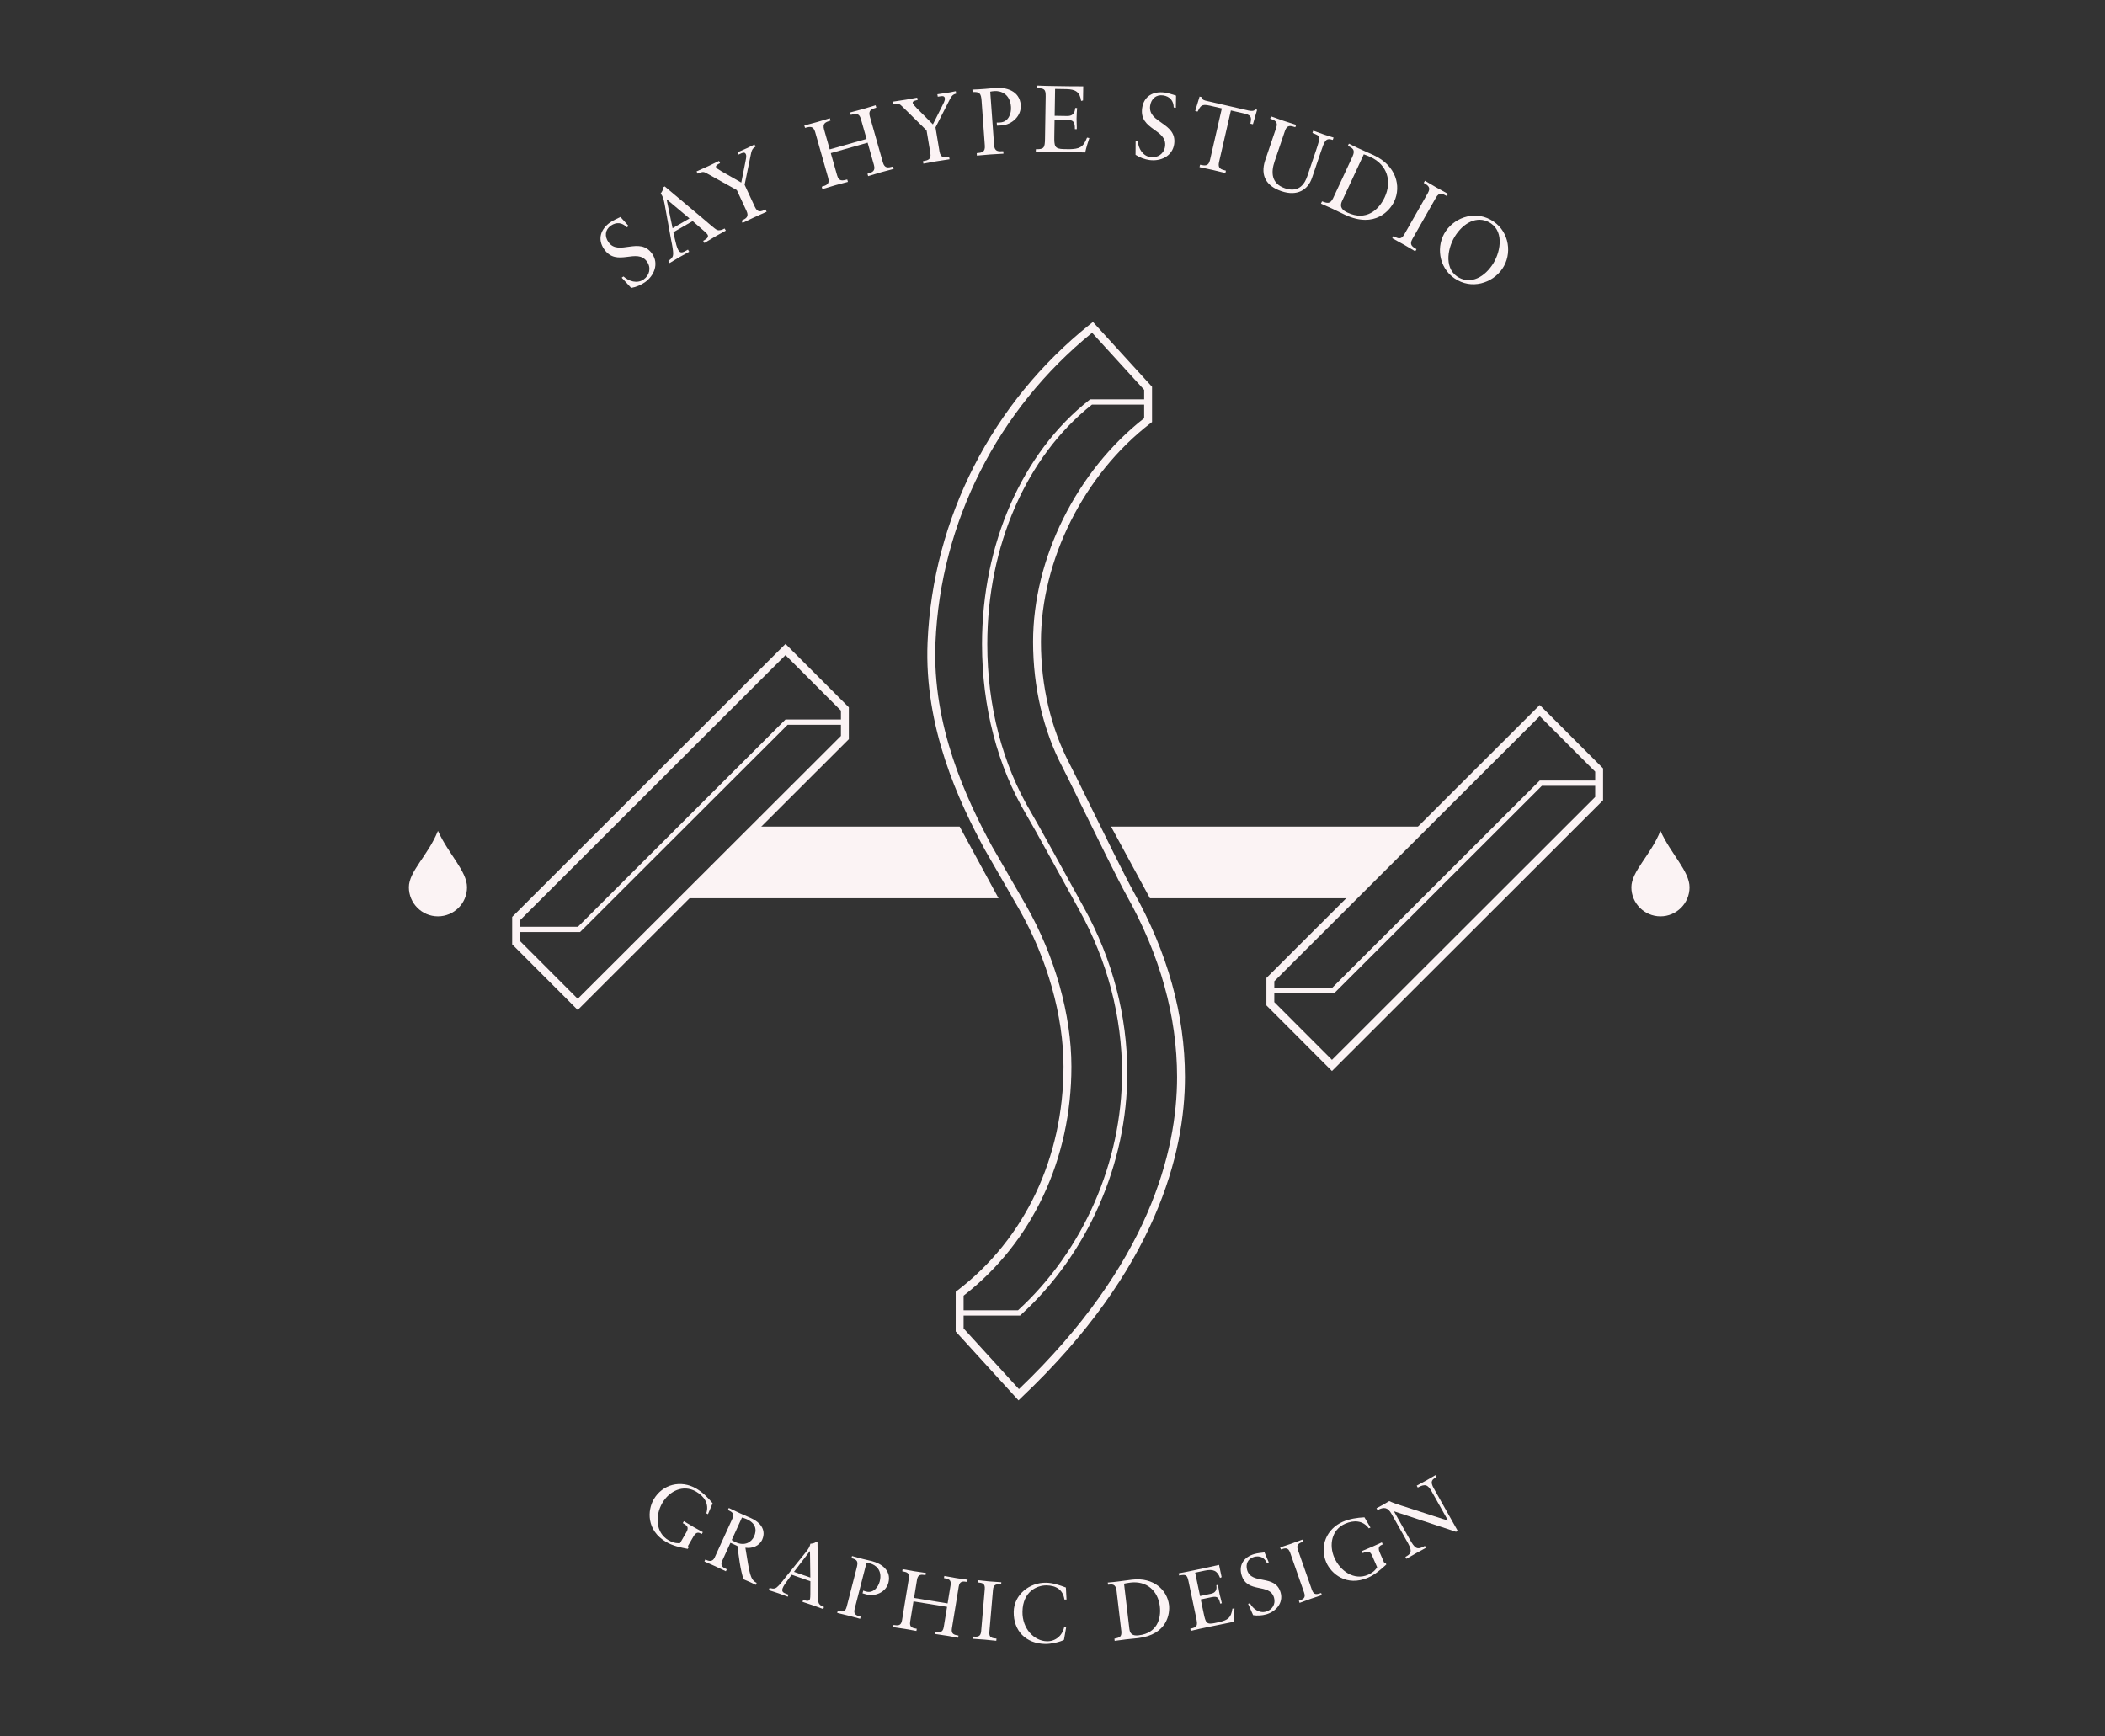 <?xml version="1.0" encoding="utf-8"?>
<!-- Generator: Adobe Illustrator 16.0.0, SVG Export Plug-In . SVG Version: 6.00 Build 0)  -->
<!DOCTYPE svg PUBLIC "-//W3C//DTD SVG 1.1//EN" "http://www.w3.org/Graphics/SVG/1.1/DTD/svg11.dtd">
<svg version="1.1" id="Calque_1" xmlns="http://www.w3.org/2000/svg" xmlns:xlink="http://www.w3.org/1999/xlink" x="0px" y="0px"
	 width="400px" height="330px" viewBox="0 0 400 330" enable-background="new 0 0 400 330" xml:space="preserve">
<rect x="0" y="0" width="400" height="330" fill="#333333" stroke="none"/>
<g>
	<path fill="#FBF3F4" d="M193.54,266.132l-11.938-13.092l0.002-7.541l0.295-0.226c12.834-9.795,20.195-25.312,20.195-42.571
		c0-9.595-3.07-20.488-8.423-29.892l-6.47-11.224c-5.027-9.256-11.62-23.403-10.943-39.509
		c0.994-23.561,12.249-45.593,30.881-60.448l0.549-0.438l11.229,12.313v6.702l-0.293,0.225c-12.647,9.732-20.82,26.033-20.82,41.528
		c0,8.395,1.889,16.431,5.463,23.239c0.488,0.93,1.85,3.696,3.567,7.198c2.979,6.069,7.062,14.378,8.537,17.013
		c6.503,11.604,9.801,23.475,9.801,35.277c0,14.383-5.392,36.623-31.08,60.914L193.54,266.132z M183.104,252.46l10.515,11.531
		c24.822-23.72,30.057-45.314,30.057-59.298c0-11.547-3.232-23.17-9.609-34.549c-1.491-2.666-5.586-11-8.572-17.083
		c-1.646-3.354-3.07-6.25-3.551-7.163c-3.688-7.022-5.636-15.3-5.636-23.937c0-15.824,8.276-32.458,21.113-42.49v-5.384
		l-9.891-10.844c-17.965,14.577-28.806,36.004-29.771,58.899c-0.662,15.734,5.82,29.629,10.753,38.713l6.463,11.208
		c5.479,9.625,8.622,20.791,8.622,30.639c0,17.599-7.463,33.441-20.491,43.535L183.104,252.46z"/>
</g>
<g>
	<path fill="#FBF3F4" d="M193.834,250.011h-11.48v-1h11.094c12.383-11.311,19.769-28.167,19.769-45.135
		c0-10.608-2.783-21.255-8.051-30.788l-1.092-1.982c-2.506-4.558-7.719-14.041-9.002-16.194c-5.536-9.315-8.465-20.553-8.465-32.5
		c0-19.033,7.63-36.383,20.411-46.411l0.135-0.106h10.508v1H207.5c-12.458,9.856-19.893,26.856-19.893,45.518
		c0,11.767,2.878,22.829,8.324,31.989c1.292,2.171,6.51,11.667,9.021,16.227l1.089,1.979c5.35,9.683,8.176,20.496,8.176,31.271
		c0,17.312-7.564,34.509-20.237,46.005L193.834,250.011z"/>
</g>
<g>
	<g>
		<path fill="#FBF3F4" d="M109.78,191.939l-12.453-12.474v-5.214l51.938-51.878l12.035,12.05l-0.002,6.057L109.78,191.939z
			 M98.825,178.848l10.954,10.971l50.018-49.957l0.002-4.814l-10.536-10.549l-50.438,50.378V178.848z"/>
	</g>
	<g>
		<polygon fill="#FBF3F4" points="110.228,177.131 98.632,177.131 98.632,176.131 109.814,176.131 149.261,136.735 159.879,136.735 
			159.879,137.735 149.675,137.735 		"/>
	</g>
</g>
<g>
	<g>
		<path fill="#FBF3F4" d="M253.104,203.543l-12.455-12.471v-5.215l51.94-51.877l12.034,12.05l-0.004,6.057L253.104,203.543z
			 M242.146,190.451l10.957,10.971l50.018-49.957l0.004-4.814l-10.536-10.549L242.15,186.48L242.146,190.451L242.146,190.451z"/>
	</g>
	<g>
		<polygon fill="#FBF3F4" points="253.552,188.736 241.954,188.736 241.954,187.736 253.139,187.736 292.583,148.339 
			303.201,148.339 303.201,149.339 292.997,149.339 		"/>
	</g>
</g>
<polygon fill="#FBF3F4" points="182.354,157.091 143.608,157.091 129.972,170.712 189.746,170.712 "/>
<polygon fill="#FBF3F4" points="218.52,170.712 257.266,170.712 270.9,157.091 211.128,157.091 "/>
<path fill="#FBF3F4" d="M88.746,168.622c0,3.051-2.477,5.524-5.525,5.524c-3.048,0-5.524-2.477-5.524-5.524
	c0-3.054,3.667-6.07,5.524-10.721C85.225,162.33,88.746,165.568,88.746,168.622z"/>
<path fill="#FBF3F4" d="M321.05,168.622c0,3.051-2.477,5.524-5.524,5.524c-3.049,0-5.525-2.474-5.525-5.524
	c0-3.054,3.665-6.07,5.522-10.721C317.528,162.33,321.05,165.568,321.05,168.622z"/>
<g>
	<g>
		<path fill="#FBF3F4" d="M118.138,52.769l0.339-0.237c1.023,0.932,2.603,1.432,3.826,0.577c1.136-0.793,1.465-2.208,0.651-3.373
			c-1.916-2.745-5.719,1.115-8.147-2.367c-1.329-1.903-0.661-3.839,1.139-5.096c0.605-0.423,1.305-0.712,1.955-1.035l1.556,1.724
			l-0.339,0.237c-0.885-0.92-1.984-1.051-3.049-0.31c-1.121,0.783-1.202,2.048-0.45,3.125c1.916,2.744,5.935-1.181,8.304,2.213
			c1.339,1.918,0.364,4.2-1.377,5.416c-0.769,0.535-1.688,0.915-2.607,1.074L118.138,52.769z"/>
		<path fill="#FBF3F4" d="M134.048,41.93c0.57,0.481,1.756,1.564,2.204,1.764c0.414,0.177,0.943,0.016,1.442-0.272l0.234,0.405
			c-0.593,0.343-1.219,0.662-1.812,1.004c-0.766,0.441-1.505,0.89-2.261,1.346l-0.232-0.405l0.279-0.162
			c0.392-0.225,0.812-0.573,0.562-1.01c-0.099-0.171-0.477-0.536-0.756-0.77l-2.085-1.811l-3.665,2.115l0.287,1.29
			c0.175,0.771,0.371,1.615,0.648,2.099c0.423,0.732,0.919,0.404,1.483,0.121l0.357-0.207l0.234,0.405
			c-0.607,0.351-1.25,0.68-1.857,1.031c-0.624,0.359-1.255,0.744-1.868,1.12l-0.234-0.405c0.889-0.658,0.988-0.882,0.874-1.98
			c-0.074-0.706-0.238-1.422-0.369-2.116l-1.218-6.719c-0.083-0.431-0.213-1.125-0.483-1.593c-0.09-0.156-0.162-0.281-0.265-0.388
			c0.237-0.345,0.497-0.724,0.508-1.208l0.266-0.153L134.048,41.93z M127.81,43.368l3.212-1.854l-4.313-3.621l-0.031,0.018
			L127.81,43.368z"/>
		<path fill="#FBF3F4" d="M143.452,39.333c0.529,1.143,1.157,0.871,2.03,0.485l0.197,0.425c-0.824,0.362-1.583,0.695-2.333,1.044
			c-0.735,0.341-1.478,0.706-2.238,1.079l-0.195-0.425c0.856-0.418,1.471-0.723,0.938-1.865l-1.835-3.951l-5.596-3.117
			c-0.785-0.449-0.853-0.379-1.854-0.013l-0.195-0.423c0.316-0.128,1.531-0.673,2.285-1.021c0.669-0.312,1.307-0.647,1.977-0.96
			l0.197,0.425c-0.263,0.121-0.915,0.425-0.755,0.768c0.091,0.195,0.492,0.465,1.009,0.762l3.78,2.154l0.779-3.915
			c0.067-0.369,0.267-1.097,0.091-1.472c-0.22-0.474-0.547-0.322-1.379,0.064l-0.195-0.423c0.628-0.271,1.271-0.551,1.893-0.839
			c0.44-0.205,0.866-0.442,1.324-0.656l0.197,0.425c-0.68,0.334-0.783,0.919-0.915,1.576l-1.162,5.66L143.452,39.333z"/>
		<path fill="#FBF3F4" d="M164.669,26.41l-1.071-3.775c-0.344-1.212-1.007-1.043-1.93-0.8l-0.128-0.454
			c0.923-0.243,1.742-0.457,2.571-0.692c0.745-0.211,1.497-0.462,2.276-0.68l0.128,0.45c-0.913,0.278-1.564,0.482-1.222,1.694
			l2.466,8.694c0.344,1.212,1.007,1.043,1.93,0.8l0.128,0.45c-0.782,0.203-1.566,0.407-2.348,0.628
			c-0.812,0.231-1.604,0.475-2.501,0.748l-0.128-0.451c0.913-0.277,1.566-0.481,1.222-1.693l-1.192-4.209l-6.997,1.985l1.192,4.208
			c0.346,1.213,1.009,1.043,1.932,0.8l0.127,0.45c-0.831,0.236-1.585,0.413-2.35,0.629c-0.831,0.236-1.64,0.484-2.501,0.747
			l-0.127-0.45c0.913-0.277,1.566-0.481,1.224-1.694l-2.469-8.693c-0.344-1.213-1.007-1.043-1.93-0.8l-0.127-0.454
			c0.819-0.214,1.62-0.423,2.399-0.644c0.797-0.227,1.588-0.47,2.448-0.729l0.127,0.45c-0.911,0.277-1.564,0.481-1.222,1.694
			l1.071,3.775L164.669,26.41z"/>
		<path fill="#FBF3F4" d="M178.526,28.801c0.207,1.243,0.887,1.149,1.83,1.01l0.077,0.462c-0.891,0.13-1.711,0.249-2.528,0.385
			c-0.799,0.133-1.611,0.287-2.443,0.444l-0.077-0.462c0.938-0.175,1.61-0.305,1.403-1.549l-0.718-4.298l-4.562-4.496
			c-0.637-0.643-0.72-0.593-1.782-0.507l-0.077-0.465c0.341-0.039,1.658-0.24,2.477-0.376c0.728-0.122,1.433-0.275,2.161-0.394
			l0.075,0.462c-0.282,0.048-0.993,0.166-0.933,0.539c0.036,0.213,0.353,0.58,0.771,1.003l3.069,3.085l1.797-3.567
			c0.163-0.337,0.548-0.985,0.479-1.394c-0.086-0.516-0.441-0.456-1.349-0.306l-0.075-0.465c0.678-0.095,1.374-0.192,2.048-0.305
			c0.479-0.08,0.954-0.195,1.451-0.275l0.075,0.462c-0.741,0.143-1,0.678-1.303,1.276l-2.628,5.147L178.526,28.801z"/>
		<path fill="#FBF3F4" d="M184.779,17.033c0.812-0.022,1.619-0.08,2.429-0.139c0.609-0.044,1.235-0.126,1.989-0.179
			c1.852-0.134,4.563,0.447,4.768,3.248c0.153,2.12-1.716,3.735-3.604,3.871c-0.357,0.026-0.646,0.029-0.917,0.049l-0.042-0.593
			c0.236,0.019,0.451,0.003,0.687-0.014c1.544-0.111,2.117-1.688,2.021-2.98c-0.18-2.496-1.973-3.071-3.156-2.985
			c-0.271,0.02-0.593,0.061-0.786,0.11l0.731,10.147c0.092,1.258,0.774,1.226,1.746,1.174l0.034,0.467
			c-0.88,0.063-1.655,0.084-2.445,0.141c-0.86,0.062-1.705,0.142-2.602,0.224l-0.034-0.467c0.951-0.086,1.632-0.153,1.541-1.411
			l-0.617-8.549c-0.1-1.383-0.359-1.743-1.708-1.646L184.779,17.033z"/>
		<path fill="#FBF3F4" d="M200.411,22.012l2.375,0.038c1.457,0.023,1.476-1.11,1.534-1.523l0.359,0.004
			c-0.043,0.396-0.095,1.366-0.104,2.015c-0.012,0.575,0.064,1.423,0.04,1.999l-0.359-0.005c0.028-1.728-0.548-1.736-1.933-1.759
			l-1.928-0.031l-0.049,3.059c-0.032,1.996,0.032,2.501,1.813,2.53l1.113,0.018c1.767-0.062,2.562-0.282,3.293-2.196L207,26.24
			c-0.303,0.895-0.586,1.808-0.781,2.74c-1.799-0.028-3.598-0.094-5.396-0.122c-1.331-0.021-2.662-0.043-3.994-0.029l0.007-0.467
			c1.563,0.024,1.714-0.261,1.742-2.006l0.128-7.987c0.022-1.476-0.265-1.552-1.685-1.629l0.007-0.471
			c1.205,0.055,2.43,0.075,3.636,0.095c1.727,0.027,3.436,0.055,5.182,0.051l-0.043,2.68l-0.361,0.085
			c-0.24-1.696-1.045-2.213-2.844-2.241l-2.104-0.034L200.411,22.012z"/>
		<path fill="#FBF3F4" d="M215.799,26.771l0.41,0.059c0.111,1.379,0.928,2.821,2.407,3.03c1.37,0.193,2.575-0.617,2.774-2.025
			c0.469-3.315-4.945-3.08-4.353-7.286c0.323-2.299,2.134-3.262,4.308-2.954c0.73,0.104,1.438,0.366,2.137,0.574l-0.037,2.321
			l-0.407-0.058c-0.021-1.275-0.736-2.122-2.021-2.303c-1.354-0.191-2.275,0.678-2.461,1.979c-0.469,3.315,5.148,3.182,4.569,7.28
			c-0.327,2.317-2.599,3.324-4.699,3.026c-0.927-0.131-1.858-0.48-2.642-0.991L215.799,26.771z"/>
		<path fill="#FBF3F4" d="M238.085,23.618l-0.476-0.109c0.164-0.959,0.361-1.579-1.043-1.901l-2.666-0.612l-2.252,9.81
			c-0.279,1.229,0.381,1.398,1.309,1.63l-0.104,0.456c-0.842-0.193-1.59-0.401-2.358-0.579c-0.845-0.193-1.673-0.365-2.556-0.549
			l0.104-0.456c0.935,0.196,1.604,0.331,1.888-0.896l2.252-9.81l-2.3-0.527c-1.579-0.363-1.75,0.06-2.31,1.132l-0.457-0.104
			l0.834-2.746l0.351,0.081c0.085,0.518,0.556,0.644,0.993,0.745l7.967,1.828c0.631,0.146,1.106,0.088,1.254-0.229l0.367,0.085
			L238.085,23.618z"/>
		<path fill="#FBF3F4" d="M253.262,26.594c-1.363-0.463-1.572,0.208-2.277,2.287l-1.666,4.909c-0.783,2.317-2.821,3.564-5.821,2.547
			c-2.812-0.954-4.037-2.891-3.104-5.806l2.11-6.221c0.401-1.193-0.237-1.43-1.135-1.753l0.147-0.439
			c0.795,0.289,1.573,0.572,2.342,0.832c0.783,0.267,1.572,0.516,2.434,0.783l-0.15,0.443c-0.908-0.29-1.562-0.492-1.968,0.7
			l-1.966,5.795c-0.688,2.028-0.688,4.214,1.97,5.116c2.83,0.96,3.843-1.129,4.241-2.305l1.646-4.857
			c0.947-2.796,0.828-2.779-0.672-3.345l0.15-0.439c0.71,0.261,1.42,0.521,2.137,0.763c0.579,0.197,1.153,0.354,1.732,0.546
			L253.262,26.594z"/>
		<path fill="#FBF3F4" d="M256.98,29.812c0.687-1.47-0.129-1.729-0.854-2.087l0.195-0.423c0.621,0.329,1.273,0.634,1.91,0.93
			c0.688,0.319,1.633,0.72,2.841,1.279c4.229,1.969,5.219,5.864,3.87,8.754c-0.752,1.617-3.59,5.241-9.37,2.552
			c-0.83-0.388-1.585-0.777-2.353-1.135c-0.734-0.342-1.461-0.66-2.203-0.985l0.197-0.425c1.023,0.358,1.514,0.546,2.08-0.542
			L256.98,29.812z M255.018,38.214c-0.586,1.258,0.244,1.822,1.045,2.194c3.525,1.642,5.924-0.48,7.059-2.913
			c1.421-3.053,0.484-6.169-2.663-7.636c-0.67-0.312-1.003-0.406-1.306-0.527L255.018,38.214z"/>
		<path fill="#FBF3F4" d="M271.323,36.695c0.624-1.095,0.038-1.449-0.78-1.937l0.23-0.404c0.728,0.435,1.438,0.86,2.143,1.261
			c0.719,0.41,1.445,0.805,2.236,1.231l-0.229,0.407c-0.838-0.457-1.44-0.78-2.065,0.315l-4.473,7.851
			c-0.623,1.095-0.039,1.449,0.781,1.938l-0.23,0.406c-0.752-0.428-1.405-0.842-2.095-1.234c-0.751-0.428-1.495-0.831-2.286-1.261
			l0.232-0.406c0.838,0.456,1.438,0.779,2.062-0.315L271.323,36.695z"/>
		<path fill="#FBF3F4" d="M283.848,42.122c2.963,2.045,3.551,6.169,1.608,8.984c-1.871,2.711-5.854,4.011-9.099,1.771
			c-2.963-2.045-3.551-6.168-1.606-8.983C276.621,41.183,280.602,39.884,283.848,42.122z M276.864,52.526
			c2.163,1.493,4.813,0.566,6.665-2.115c1.556-2.252,2.348-6.189-0.188-7.938c-2.163-1.492-4.813-0.566-6.665,2.115
			C275.123,46.842,274.331,50.778,276.864,52.526z"/>
	</g>
</g>
<g>
	<path fill="#FBF3F4" d="M134.529,287.764l-0.305-0.176c0.567-1.814-0.409-3.229-1.96-4.124c-2.452-1.415-5.104-0.083-6.408,2.175
		c-1.383,2.397-1.298,5.645,1.196,7.082c1.094,0.631,1.886,0.57,2.182,0.538l1.191-2.062c0.583-1.014,0.057-1.315-0.677-1.739
		l0.208-0.36c0.643,0.391,1.271,0.771,1.896,1.133c0.637,0.364,1.283,0.722,1.706,0.946l-0.208,0.36
		c-0.457-0.266-0.981-0.567-1.565,0.441l-1.049,1.814l0.09,0.328l-0.138,0.234c-1.354-0.246-2.853-0.596-4.058-1.289
		c-3.895-2.246-3.562-6.119-2.418-8.102c1.679-2.908,5.177-3.754,8.073-2.083c1.231,0.712,2.227,1.71,3.129,2.806L134.529,287.764z"
		/>
	<path fill="#FBF3F4" d="M138.8,293.203l-1.54,3.377c-0.465,1.02,0.082,1.286,0.847,1.652l-0.172,0.379
		c-0.699-0.318-1.312-0.635-1.952-0.926c-0.697-0.318-1.39-0.615-2.124-0.936l0.175-0.379c0.708,0.376,1.391,0.459,1.769-0.371
		l3.365-7.381c0.465-1.021-0.082-1.285-0.849-1.651l0.175-0.383c0.794,0.38,1.484,0.713,2.197,1.038
		c0.511,0.23,1.032,0.438,1.965,0.863c2.752,1.256,2.658,3.074,2.188,4.109c-0.564,1.236-1.914,1.729-3.202,1.545
		c0.442,2.541,0.609,4.023,0.917,5.008c0.229,0.736,0.484,1.328,1.229,1.668l-0.172,0.381c-0.364-0.166-0.717-0.361-1.079-0.527
		c-0.408-0.188-0.836-0.361-1.25-0.535c-0.661-2.06-0.86-4.205-1.158-6.328L138.8,293.203z M141.904,288.711
		c-0.362-0.166-0.631-0.234-0.911-0.312l-1.945,4.269c0.198,0.146,0.491,0.312,0.738,0.424c1.791,0.816,3.025-0.044,3.505-1.092
		C143.866,290.73,143.622,289.494,141.904,288.711z"/>
	<path fill="#FBF3F4" d="M155.461,302.081c0.006,0.663-0.034,2.089,0.092,2.506c0.122,0.381,0.538,0.646,1.021,0.812l-0.139,0.396
		c-0.574-0.199-1.15-0.438-1.727-0.636c-0.74-0.261-1.473-0.496-2.216-0.738l0.137-0.396l0.271,0.097
		c0.377,0.132,0.857,0.215,1.004-0.208c0.06-0.167,0.085-0.632,0.079-0.956l0.01-2.453l-3.552-1.235l-0.699,0.939
		c-0.417,0.564-0.871,1.188-1.034,1.656c-0.248,0.71,0.261,0.854,0.778,1.064l0.349,0.121l-0.139,0.393
		c-0.589-0.202-1.183-0.442-1.771-0.648c-0.604-0.21-1.229-0.41-1.838-0.604l0.137-0.396c0.958,0.216,1.167,0.152,1.839-0.562
		c0.433-0.459,0.817-0.984,1.209-1.478l3.812-4.719c0.242-0.308,0.633-0.796,0.791-1.249c0.053-0.15,0.095-0.271,0.105-0.402
		c0.37-0.041,0.775-0.086,1.108-0.359l0.257,0.091L155.461,302.081z M150.873,298.721l3.11,1.084l-0.067-5.005l-0.03-0.01
		L150.873,298.721z"/>
	<path fill="#FBF3F4" d="M161.906,295.712c0.689,0.21,1.389,0.39,2.087,0.567c0.525,0.137,1.076,0.244,1.729,0.412
		c1.597,0.41,3.72,1.666,3.099,4.084c-0.47,1.83-2.501,2.664-4.129,2.246c-0.31-0.08-0.554-0.16-0.787-0.222l0.133-0.512
		c0.191,0.083,0.379,0.131,0.581,0.185c1.332,0.342,2.261-0.824,2.548-1.939c0.553-2.155-0.795-3.146-1.818-3.409
		c-0.231-0.06-0.516-0.115-0.694-0.128l-2.25,8.759c-0.277,1.085,0.308,1.252,1.141,1.481l-0.104,0.404
		c-0.759-0.195-1.418-0.397-2.1-0.572c-0.744-0.191-1.479-0.363-2.256-0.547l0.104-0.403c0.825,0.196,1.418,0.332,1.697-0.754
		l1.896-7.38c0.309-1.192,0.189-1.57-0.974-1.869L161.906,295.712z"/>
	<path fill="#FBF3F4" d="M180.066,304.721l0.562-3.443c0.18-1.104-0.417-1.219-1.251-1.368l0.065-0.406
		c0.834,0.149,1.574,0.289,2.332,0.413c0.681,0.107,1.379,0.189,2.092,0.305l-0.067,0.41c-0.84-0.121-1.442-0.203-1.623,0.902
		l-1.294,7.928c-0.181,1.104,0.417,1.223,1.251,1.372l-0.067,0.411c-0.708-0.135-1.417-0.266-2.127-0.382
		c-0.742-0.119-1.471-0.226-2.295-0.343l0.067-0.41c0.839,0.121,1.44,0.203,1.623-0.9l0.627-3.838l-6.38-1.042l-0.627,3.838
		c-0.182,1.104,0.417,1.22,1.252,1.372l-0.067,0.41c-0.758-0.124-1.432-0.27-2.127-0.383c-0.758-0.122-1.503-0.229-2.295-0.342
		l0.067-0.41c0.84,0.121,1.44,0.203,1.621-0.9l1.296-7.93c0.181-1.104-0.417-1.221-1.251-1.372l0.065-0.404
		c0.74,0.138,1.464,0.271,2.174,0.388c0.729,0.118,1.456,0.225,2.248,0.33l-0.065,0.411c-0.84-0.12-1.442-0.202-1.623,0.9
		l-0.562,3.442L180.066,304.721z"/>
	<path fill="#FBF3F4" d="M187.128,301.997c0.096-1.116-0.508-1.185-1.354-1.272l0.036-0.412c0.748,0.08,1.48,0.16,2.198,0.224
		c0.733,0.062,1.468,0.108,2.267,0.157l-0.034,0.416c-0.849-0.058-1.454-0.094-1.552,1.021l-0.688,8.006
		c-0.098,1.115,0.508,1.184,1.352,1.272l-0.036,0.414c-0.766-0.065-1.446-0.156-2.148-0.218c-0.768-0.065-1.518-0.113-2.315-0.166
		l0.036-0.416c0.847,0.058,1.454,0.094,1.55-1.022L187.128,301.997z"/>
	<path fill="#FBF3F4" d="M202.666,303.984l-0.4-0.008c-0.271-1.875-1.586-2.649-3.376-2.684c-1.839-0.029-4.531,1.154-4.597,4.992
		c-0.057,3.229,2.208,5.589,4.67,5.631c1.583,0.025,2.913-1.038,3.263-2.711l0.364,0.104l-0.407,2.33
		c-0.679,0.401-2.494,0.805-3.549,0.783c-3.742-0.062-6.067-2.521-6.005-6.115c0.056-3.277,3.021-5.578,6.157-5.523
		c1.295,0.021,2.533,0.459,3.759,0.912L202.666,303.984z"/>
	<path fill="#FBF3F4" d="M212.18,302.338c-0.17-1.43-0.904-1.246-1.621-1.178l-0.05-0.408c0.623-0.042,1.259-0.115,1.878-0.189
		c0.668-0.078,1.569-0.217,2.745-0.358c4.113-0.486,6.679,1.997,7.011,4.812c0.188,1.569-0.269,5.637-5.892,6.301
		c-0.812,0.096-1.562,0.149-2.31,0.238c-0.715,0.086-1.41,0.186-2.125,0.282l-0.049-0.413c0.941-0.208,1.398-0.294,1.318-1.38
		L212.18,302.338z M214.615,309.604c0.145,1.226,1.033,1.266,1.812,1.172c3.433-0.403,4.253-3.129,3.974-5.496
		c-0.351-2.969-2.51-4.889-5.573-4.524c-0.651,0.077-0.947,0.16-1.231,0.21L214.615,309.604z"/>
	<path fill="#FBF3F4" d="M228.041,303.318l2.064-0.436c1.27-0.266,1.062-1.252,1.033-1.622l0.312-0.063
		c0.041,0.352,0.187,1.203,0.305,1.767c0.104,0.501,0.338,1.222,0.427,1.726l-0.312,0.065c-0.315-1.503-0.815-1.397-2.021-1.146
		l-1.677,0.351l0.56,2.662c0.363,1.737,0.521,2.163,2.067,1.838l0.972-0.203c1.52-0.399,2.164-0.748,2.422-2.551l0.393-0.017
		c-0.087,0.836-0.154,1.684-0.143,2.527c-1.563,0.328-3.139,0.625-4.701,0.953c-1.158,0.242-2.316,0.485-3.471,0.762l-0.086-0.406
		c1.361-0.287,1.438-0.562,1.116-2.082l-1.456-6.95c-0.27-1.283-0.533-1.294-1.779-1.082l-0.086-0.407
		c1.059-0.188,2.121-0.411,3.17-0.631c1.502-0.314,2.99-0.627,4.502-0.977l0.488,2.332l-0.297,0.146
		c-0.543-1.423-1.34-1.714-2.904-1.386l-1.832,0.384L228.041,303.318z"/>
	<path fill="#FBF3F4" d="M237.166,304.799l0.354-0.102c0.594,1.078,1.777,1.953,3.058,1.586c1.185-0.342,1.866-1.438,1.519-2.652
		c-0.822-2.859-5.133-0.705-6.177-4.335c-0.571-1.983,0.548-3.422,2.424-3.961c0.632-0.183,1.302-0.226,1.943-0.31l0.812,1.896
		l-0.354,0.104c-0.479-1.028-1.367-1.455-2.477-1.137c-1.17,0.336-1.604,1.377-1.279,2.5c0.822,2.857,5.334,0.713,6.354,4.25
		c0.575,2-0.9,3.641-2.717,4.16c-0.801,0.23-1.686,0.284-2.504,0.154L237.166,304.799z"/>
	<path fill="#FBF3F4" d="M245.152,295.068c-0.371-1.059-0.948-0.87-1.756-0.604l-0.139-0.389c0.715-0.233,1.415-0.462,2.096-0.7
		c0.694-0.244,1.385-0.503,2.135-0.786l0.14,0.394c-0.795,0.295-1.364,0.514-0.993,1.568l2.657,7.583
		c0.371,1.058,0.949,0.872,1.756,0.606l0.138,0.393c-0.725,0.254-1.385,0.451-2.05,0.686c-0.725,0.256-1.43,0.52-2.18,0.8
		l-0.14-0.396c0.795-0.296,1.363-0.512,0.994-1.568L245.152,295.068z"/>
	<path fill="#FBF3F4" d="M260.421,290.312l-0.321,0.141c-1.123-1.536-2.84-1.594-4.481-0.879c-2.601,1.129-3.106,4.055-2.067,6.447
		c1.104,2.539,3.764,4.4,6.405,3.254c1.157-0.504,1.583-1.176,1.731-1.436l-0.951-2.188c-0.465-1.071-1.021-0.828-1.801-0.49
		l-0.166-0.38c0.695-0.285,1.377-0.564,2.037-0.854c0.676-0.293,1.346-0.601,1.778-0.809l0.166,0.382
		c-0.483,0.21-1.042,0.452-0.576,1.524l0.835,1.922l0.316,0.125l0.105,0.25c-1.005,0.941-2.177,1.938-3.453,2.494
		c-4.125,1.793-7.039-0.779-7.951-2.879c-1.34-3.082,0.063-6.397,3.135-7.73c1.306-0.566,2.697-0.771,4.113-0.848L260.421,290.312z"
		/>
	<path fill="#FBF3F4" d="M276.995,290.927l-0.321,0.181l-11.796-3.9l2.927,5.201c1.081,1.925,1.454,2.229,2.961,1.382l0.205,0.36
		c-0.615,0.348-1.259,0.67-1.871,1.018c-0.613,0.346-1.231,0.712-1.84,1.068l-0.203-0.359c0.853-0.479,1.491-0.84,0.495-2.607
		l-3.153-5.606c-0.674-1.2-1.434-1.343-2.633-0.667l-0.203-0.363c0.439-0.229,0.867-0.451,1.299-0.693
		c0.377-0.213,0.752-0.459,1.127-0.67c1.054,0.528,3.062,1.067,5.643,1.934c1.924,0.645,4.01,1.286,5.539,1.786l-3.122-5.552
		c-0.722-1.282-1.233-1.51-2.637-0.739l-0.203-0.36c0.646-0.349,1.312-0.701,1.954-1.062c0.544-0.308,1.059-0.631,1.602-0.938
		l0.204,0.36c-0.853,0.479-1.271,0.81-0.503,2.176L276.995,290.927z"/>
</g>
</svg>
